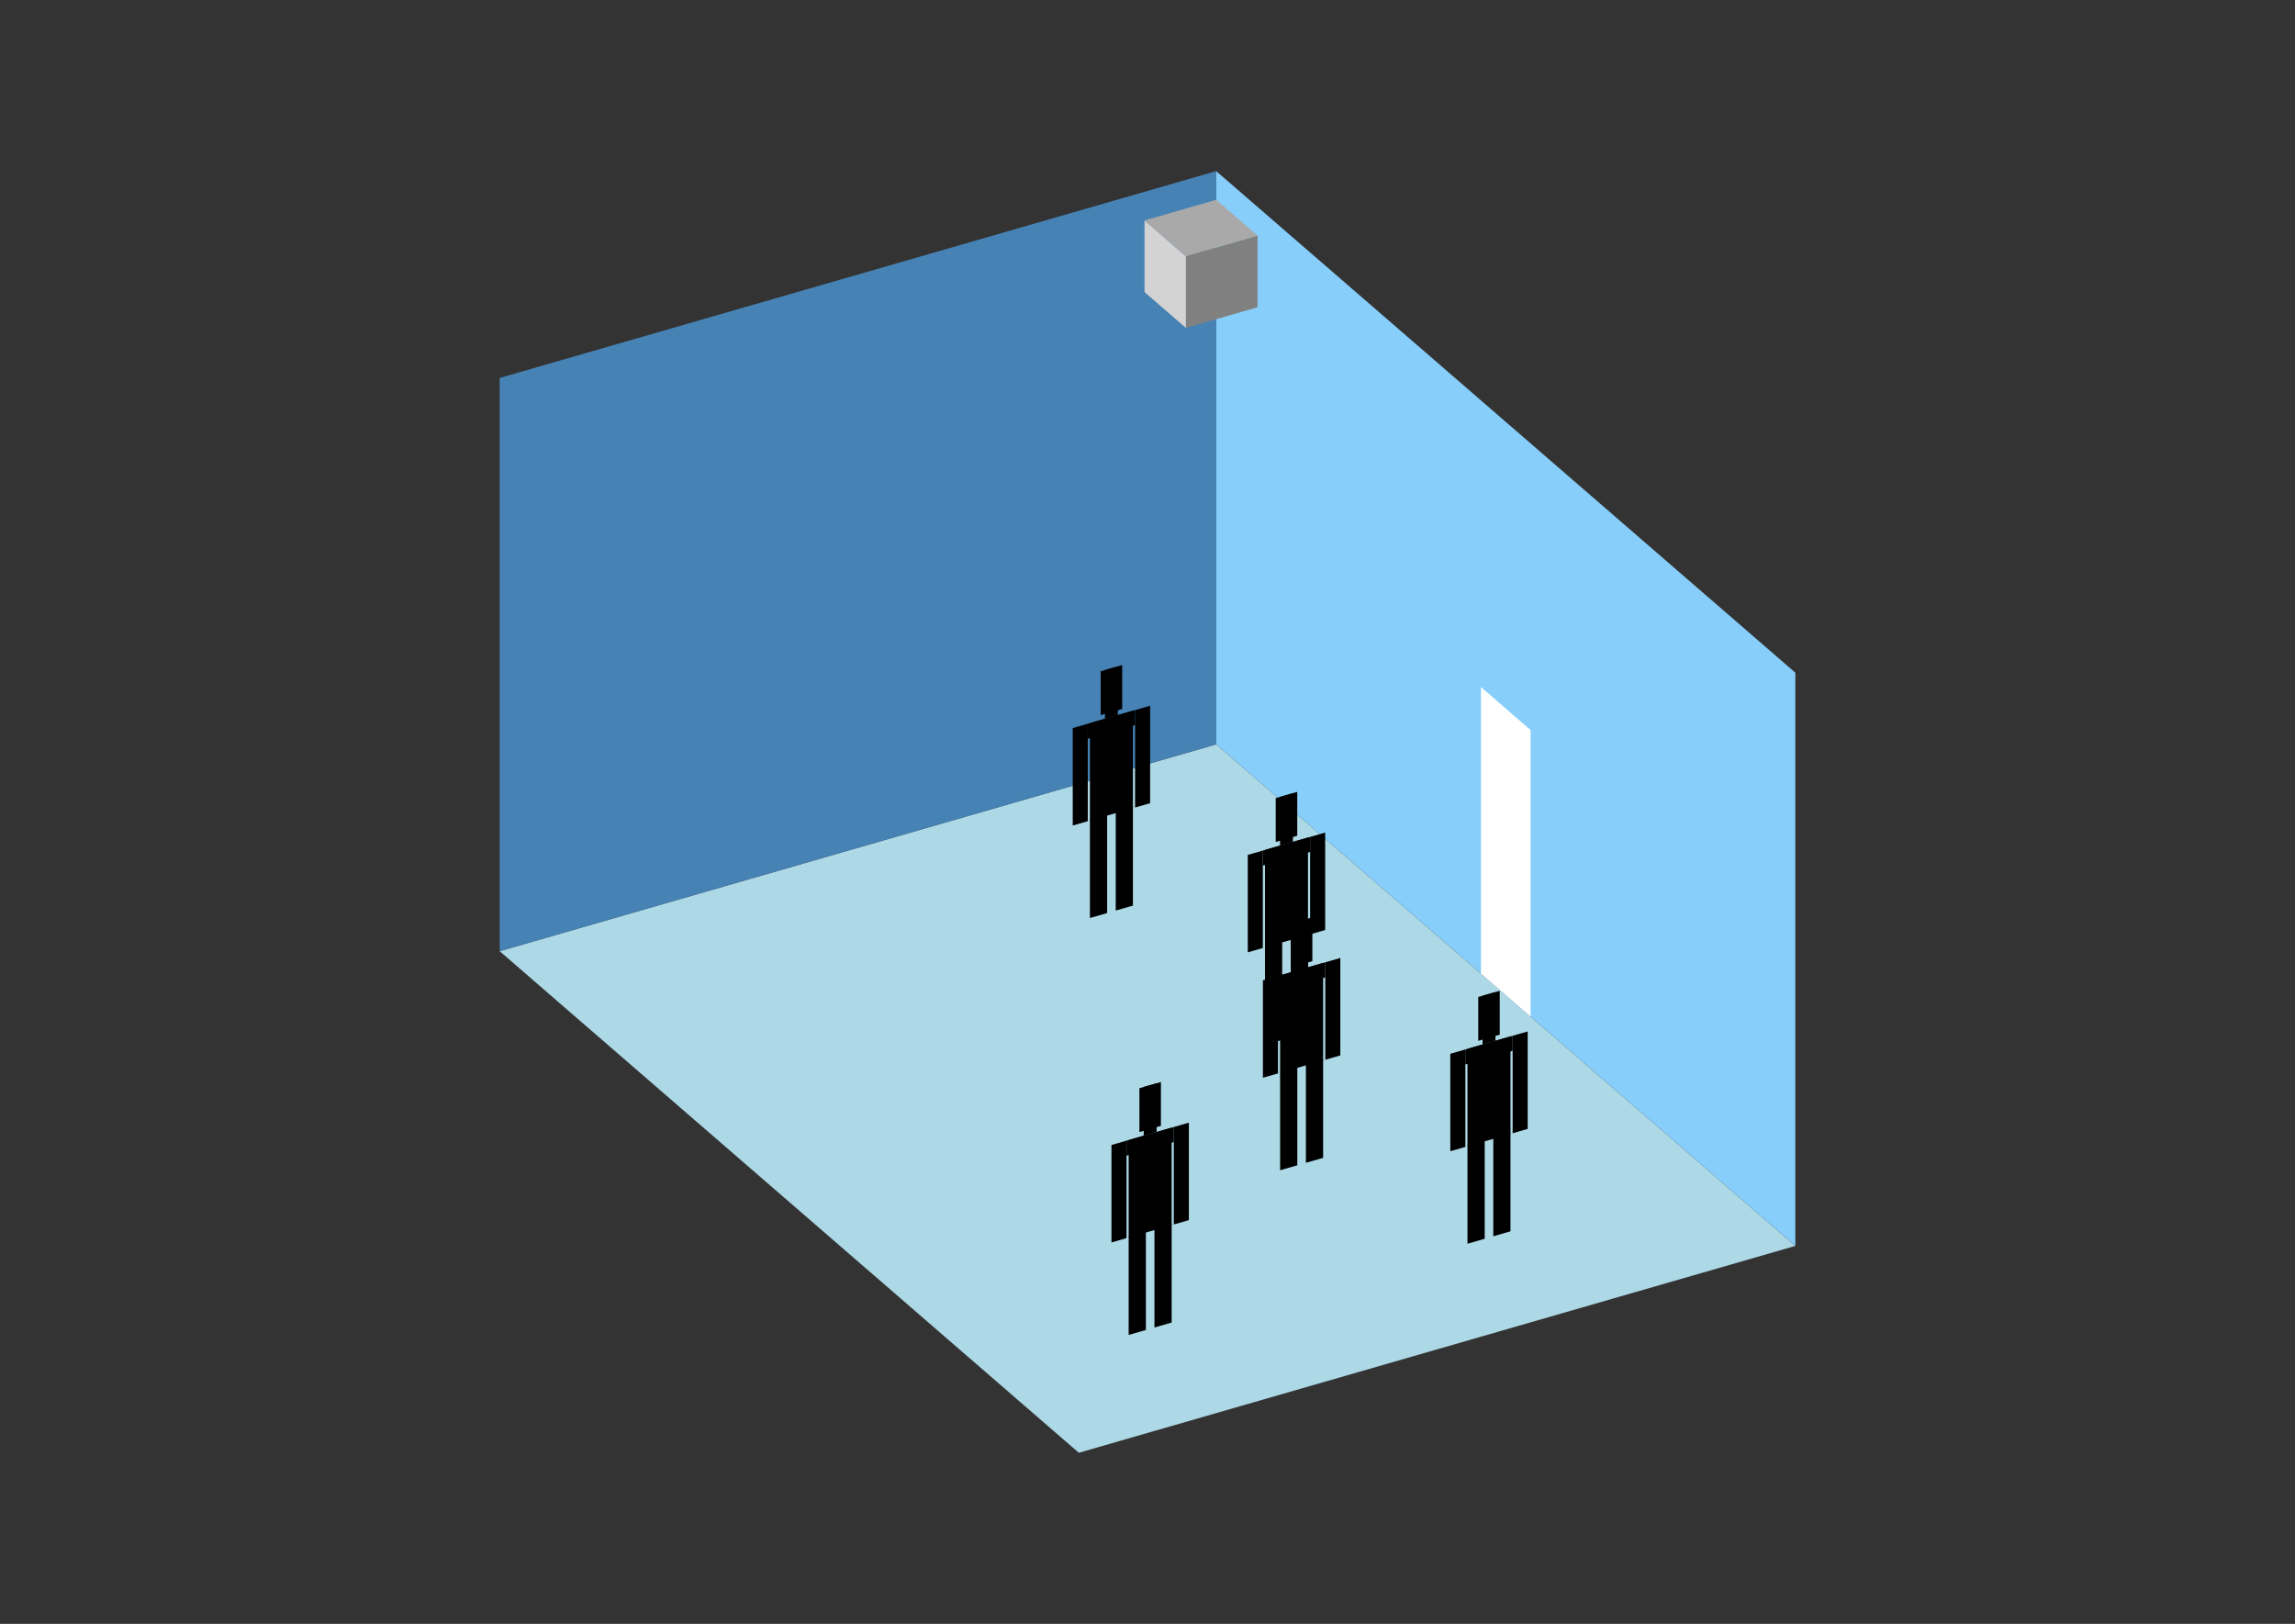 <?xml version="1.0" encoding="UTF-8"?>
<svg
  xmlns="http://www.w3.org/2000/svg"
  width="848"
  height="600"
  style="background-color:white"
>
  <rect width="100%" height="100%" fill="#333333" stroke="none"/>
  <polygon fill="lightblue" points="398.622,536.779 184.625,351.452 449.378,275.024 663.375,460.351" />
  <polygon fill="steelblue" points="184.625,351.452 184.625,139.649 449.378,63.221 449.378,275.024" />
  <polygon fill="lightskyblue" points="663.375,460.351 663.375,248.548 449.378,63.221 449.378,275.024" />
  <polygon fill="white" points="565.548,375.63 565.548,269.729 547.205,253.844 547.205,359.745" />
  <polygon fill="grey" points="438.188,121.167 438.188,94.692 464.663,87.049 464.663,113.524" />
  <polygon fill="lightgrey" points="438.188,121.167 438.188,94.692 422.903,81.454 422.903,107.929" />
  <polygon fill="darkgrey" points="438.188,94.692 422.903,81.454 449.378,73.811 464.663,87.049" />
  <polygon fill="hsl(288.0,50.0%,73.075%)" points="402.729,339.189 402.729,302.823 409.083,300.989 409.083,337.355" />
  <polygon fill="hsl(288.0,50.0%,73.075%)" points="418.614,334.604 418.614,298.237 412.26,300.072 412.26,336.438" />
  <polygon fill="hsl(288.0,50.0%,73.075%)" points="396.375,305.017 396.375,269.011 401.935,267.406 401.935,303.412" />
  <polygon fill="hsl(288.0,50.0%,73.075%)" points="419.409,298.368 419.409,262.362 424.968,260.757 424.968,296.763" />
  <polygon fill="hsl(288.0,50.0%,73.075%)" points="401.935,272.966 401.935,267.406 419.409,262.362 419.409,267.921" />
  <polygon fill="hsl(288.0,50.0%,73.075%)" points="402.729,303.183 402.729,267.177 418.614,262.591 418.614,298.597" />
  <polygon fill="hsl(288.0,50.0%,73.075%)" points="406.7,264.23 406.7,248.027 414.643,245.734 414.643,261.937" />
  <polygon fill="hsl(288.0,50.0%,73.075%)" points="408.289,265.572 408.289,247.568 413.054,246.193 413.054,264.196" />
  <polygon fill="hsl(288.0,50.0%,59.814%)" points="467.412,386.051 467.412,349.685 473.766,347.851 473.766,384.217" />
  <polygon fill="hsl(288.0,50.0%,59.814%)" points="483.297,381.466 483.297,345.099 476.943,346.934 476.943,383.3" />
  <polygon fill="hsl(288.0,50.0%,59.814%)" points="461.057,351.879 461.057,315.873 466.617,314.268 466.617,350.274" />
  <polygon fill="hsl(288.0,50.0%,59.814%)" points="484.091,345.23 484.091,309.224 489.651,307.619 489.651,343.625" />
  <polygon fill="hsl(288.0,50.0%,59.814%)" points="466.617,319.828 466.617,314.268 484.091,309.224 484.091,314.783" />
  <polygon fill="hsl(288.0,50.0%,59.814%)" points="467.412,350.045 467.412,314.039 483.297,309.453 483.297,345.459" />
  <polygon fill="hsl(288.0,50.0%,59.814%)" points="471.383,311.092 471.383,294.889 479.325,292.596 479.325,308.799" />
  <polygon fill="hsl(288.0,50.0%,59.814%)" points="472.971,312.434 472.971,294.43 477.737,293.055 477.737,311.058" />
  <polygon fill="hsl(288.0,50.0%,50.111%)" points="473.003,432.388 473.003,396.022 479.357,394.188 479.357,430.554" />
  <polygon fill="hsl(288.0,50.0%,50.111%)" points="488.889,427.803 488.889,391.436 482.534,393.27 482.534,429.637" />
  <polygon fill="hsl(288.0,50.0%,50.111%)" points="466.649,398.216 466.649,362.21 472.209,360.605 472.209,396.611" />
  <polygon fill="hsl(288.0,50.0%,50.111%)" points="489.683,391.567 489.683,355.561 495.243,353.956 495.243,389.962" />
  <polygon fill="hsl(288.0,50.0%,50.111%)" points="472.209,366.165 472.209,360.605 489.683,355.561 489.683,361.12" />
  <polygon fill="hsl(288.0,50.0%,50.111%)" points="473.003,396.382 473.003,360.376 488.889,355.79 488.889,391.796" />
  <polygon fill="hsl(288.0,50.0%,50.111%)" points="476.975,357.429 476.975,341.226 484.917,338.933 484.917,355.136" />
  <polygon fill="hsl(288.0,50.0%,50.111%)" points="478.563,358.771 478.563,340.767 483.329,339.392 483.329,357.395" />
  <polygon fill="hsl(288.0,50.0%,41.066%)" points="417.041,493.244 417.041,456.877 423.396,455.043 423.396,491.41" />
  <polygon fill="hsl(288.0,50.0%,41.066%)" points="432.927,488.658 432.927,452.292 426.573,454.126 426.573,490.493" />
  <polygon fill="hsl(288.0,50.0%,41.066%)" points="410.687,459.072 410.687,423.065 416.247,421.46 416.247,457.467" />
  <polygon fill="hsl(288.0,50.0%,41.066%)" points="433.721,452.423 433.721,416.416 439.281,414.811 439.281,450.818" />
  <polygon fill="hsl(288.0,50.0%,41.066%)" points="416.247,427.02 416.247,421.46 433.721,416.416 433.721,421.976" />
  <polygon fill="hsl(288.0,50.0%,41.066%)" points="417.041,457.238 417.041,421.231 432.927,416.645 432.927,452.652" />
  <polygon fill="hsl(288.0,50.0%,41.066%)" points="421.013,418.284 421.013,402.081 428.955,399.789 428.955,415.992" />
  <polygon fill="hsl(288.0,50.0%,41.066%)" points="422.601,419.626 422.601,401.623 427.367,400.247 427.367,418.25" />
  <polygon fill="hsl(288.0,50.0%,40.574%)" points="542.24,459.536 542.24,423.169 548.595,421.335 548.595,457.702" />
  <polygon fill="hsl(288.0,50.0%,40.574%)" points="558.126,454.95 558.126,418.584 551.772,420.418 551.772,456.785" />
  <polygon fill="hsl(288.0,50.0%,40.574%)" points="535.886,425.364 535.886,389.357 541.446,387.752 541.446,423.759" />
  <polygon fill="hsl(288.0,50.0%,40.574%)" points="558.92,418.715 558.92,382.708 564.48,381.103 564.48,417.11" />
  <polygon fill="hsl(288.0,50.0%,40.574%)" points="541.446,393.312 541.446,387.752 558.92,382.708 558.92,388.268" />
  <polygon fill="hsl(288.0,50.0%,40.574%)" points="542.24,423.53 542.24,387.523 558.126,382.937 558.126,418.944" />
  <polygon fill="hsl(288.0,50.0%,40.574%)" points="546.212,384.576 546.212,368.373 554.154,366.081 554.154,382.284" />
  <polygon fill="hsl(288.0,50.0%,40.574%)" points="547.8,385.918 547.8,367.915 552.566,366.539 552.566,384.542" />
</svg>
